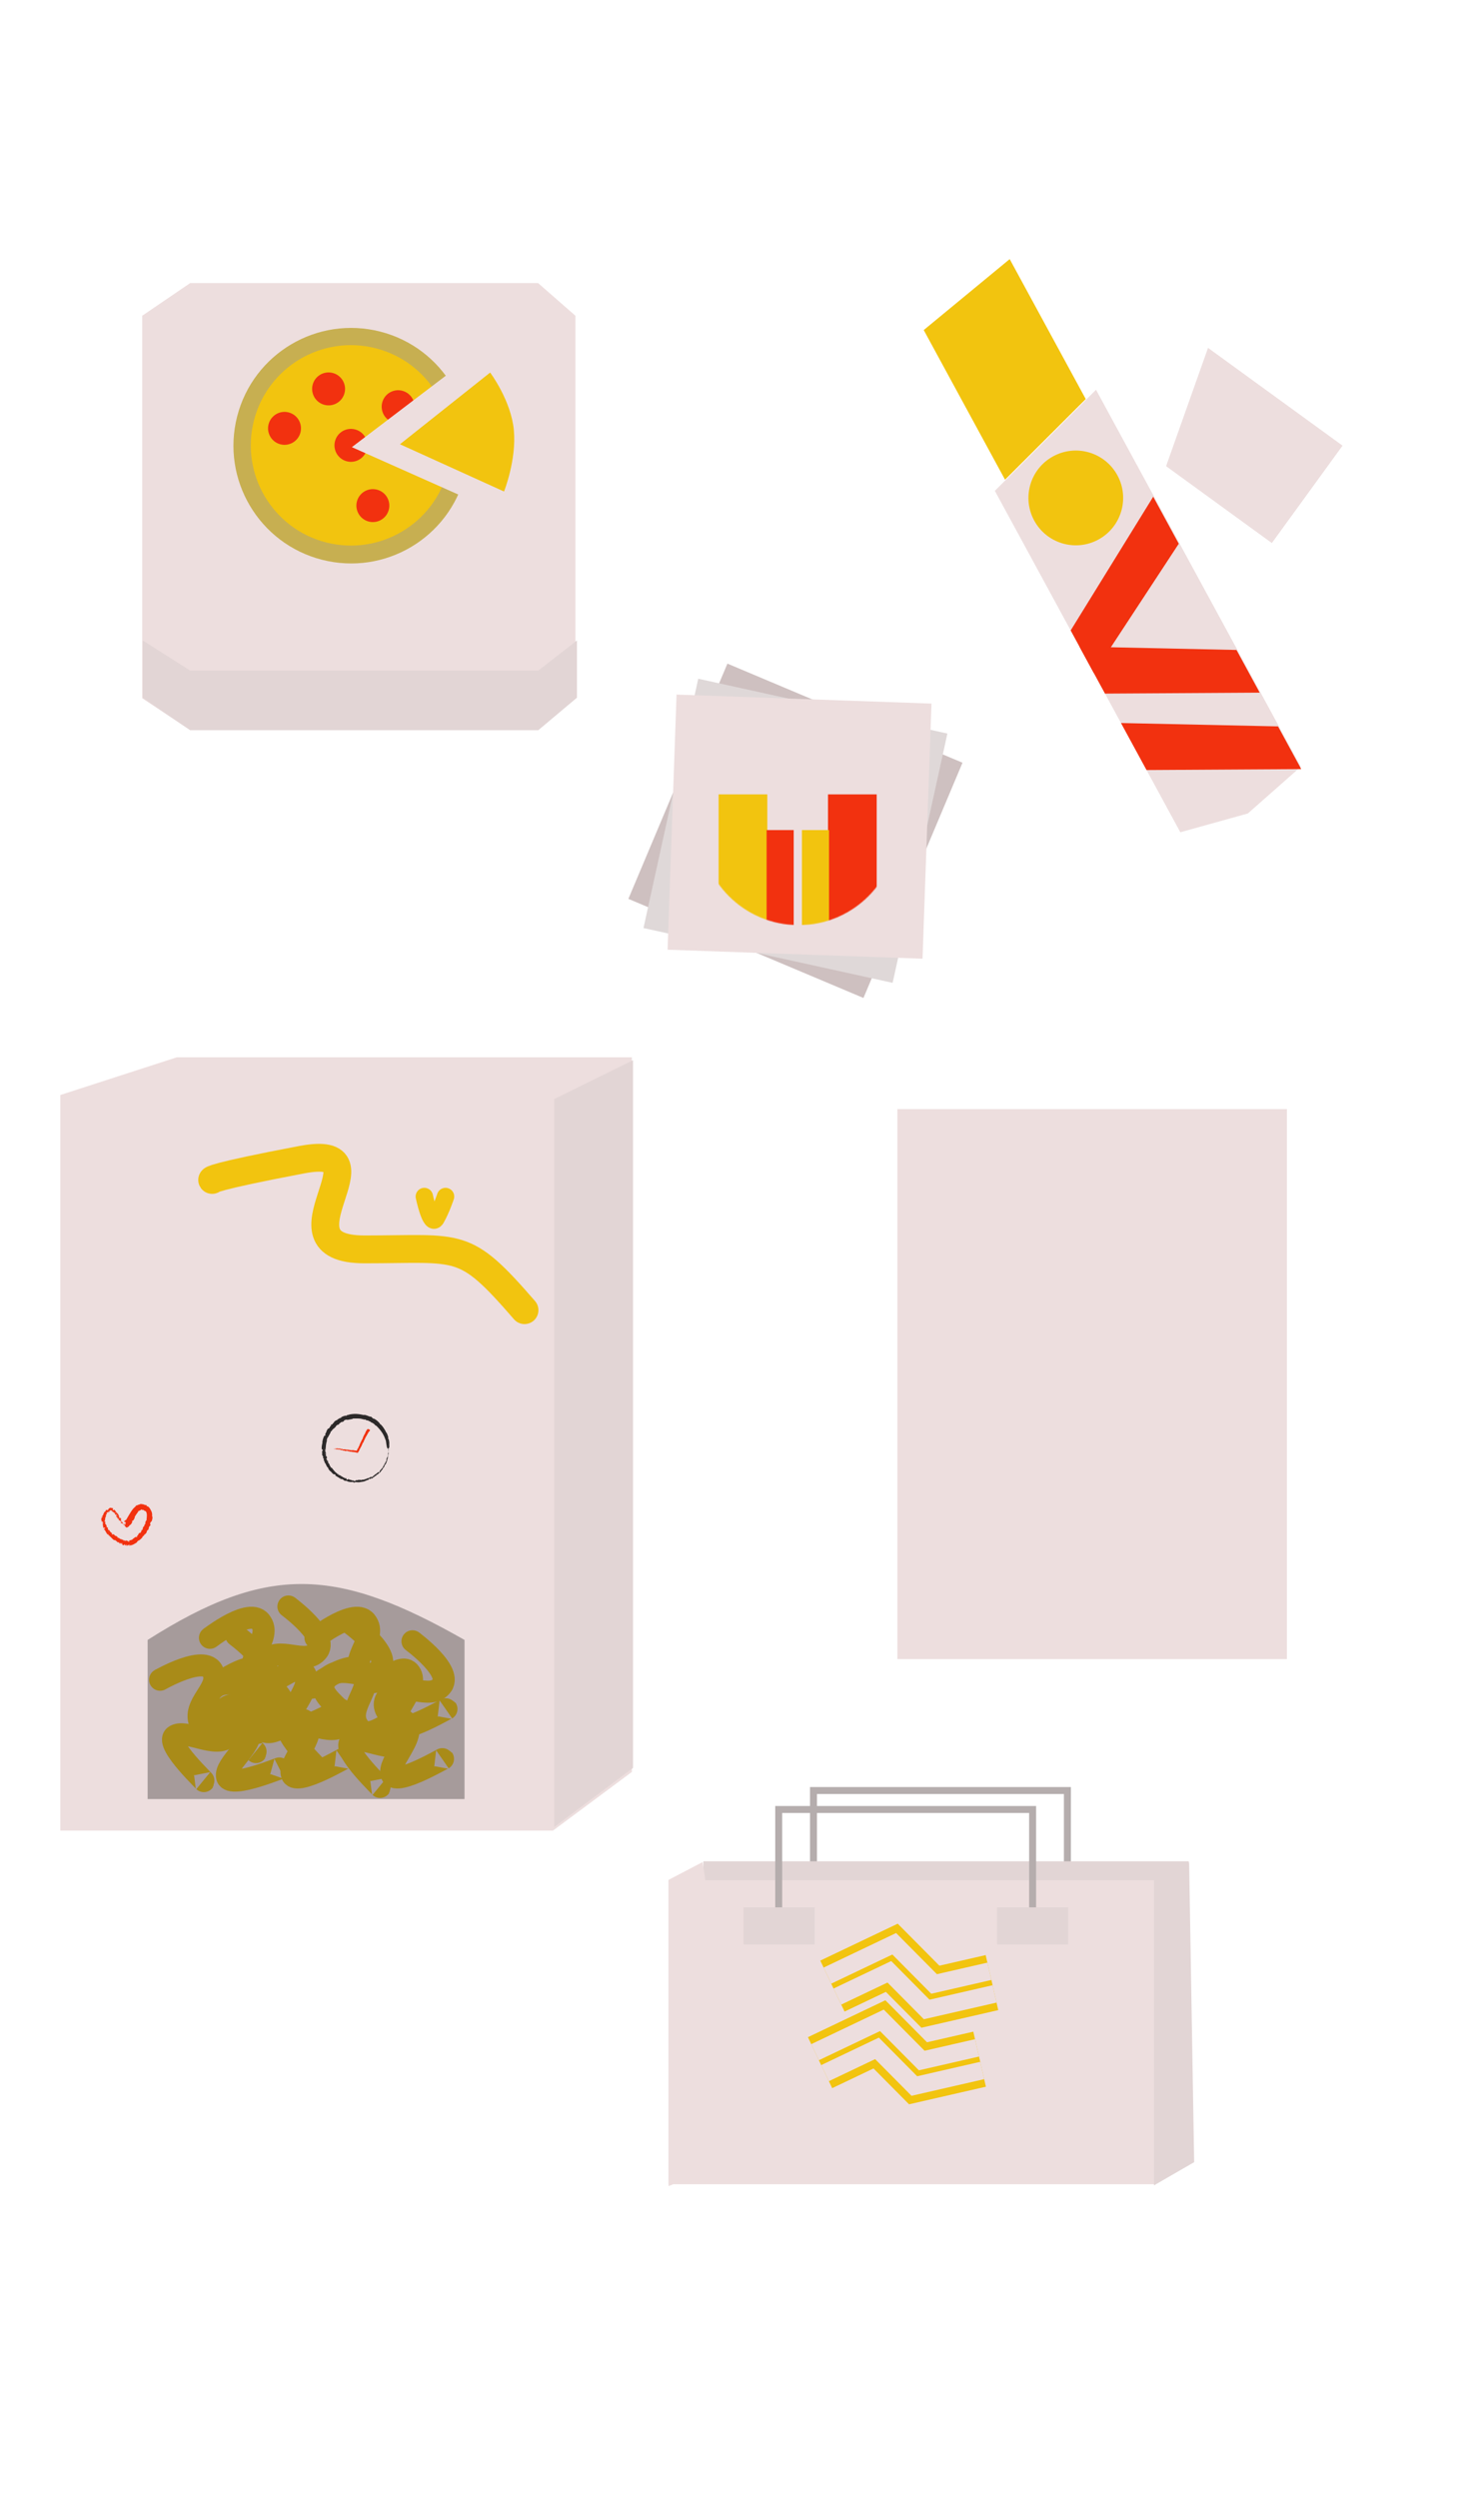 <svg width="1920" height="3231" viewBox="0 0 1920 3231" fill="none" xmlns="http://www.w3.org/2000/svg">
<path d="M246.05 366H696.167L744.485 408.231V825.958V902.787L696.167 944H246.05L184 902.787V825.958V408.231L246.05 366Z" fill="#EDDEDE"/>
<circle cx="392.421" cy="630.686" r="21.299" transform="rotate(14.346 392.421 630.686)" fill="#F2310F"/>
<circle cx="454.282" cy="576.23" r="152.235" transform="rotate(14.346 454.282 576.23)" fill="#C7AF51"/>
<circle cx="454.03" cy="575.805" r="129.539" transform="rotate(14.346 454.03 575.805)" fill="#F2C40F"/>
<circle cx="425.124" cy="502.818" r="21.299" transform="rotate(14.346 425.124 502.818)" fill="#F2310F"/>
<circle cx="368.108" cy="553.831" r="21.299" transform="rotate(14.346 368.108 553.831)" fill="#F2310F"/>
<circle cx="482.402" cy="653.698" r="21.299" transform="rotate(14.346 482.402 653.698)" fill="#F2310F"/>
<circle cx="515.104" cy="525.832" r="21.299" transform="rotate(14.346 515.104 525.832)" fill="#F2310F"/>
<circle cx="454.03" cy="575.804" r="21.299" transform="rotate(14.346 454.03 575.804)" fill="#F2310F"/>
<path d="M455.239 578.121L578.207 484.667C578.207 484.667 607.414 521.893 611.629 561.177C615.844 600.461 599.002 642.074 599.002 642.074L455.239 578.121Z" fill="#EDDEDE"/>
<path d="M184.5 902V828L246 867H696.5L746.5 828V902L696.5 944H246L184.5 902Z" fill="#E2D5D5"/>
<path d="M517.467 574.371L634.157 481.678C634.157 481.678 661.267 517.804 664.833 556.198C668.4 594.592 652.125 635.48 652.125 635.48L517.467 574.371Z" fill="#F2C40F"/>
<path d="M1527.13 1076.04L1287.11 634.612L1418.03 503.912L1683.02 991.269L1614.49 1051.74L1527.13 1076.04Z" fill="#EDDEDE"/>
<path d="M1683.51 994.373L1483.38 995.583L1450.33 934.803L1653.49 939.16L1683.51 994.373Z" fill="#F2310F"/>
<path d="M1629.77 895.548L1429.65 896.758L1396.6 835.978L1599.75 840.335L1629.77 895.548Z" fill="#F2310F"/>
<path d="M1415.27 870.311L1525.08 702.998L1492.03 642.218L1385.24 815.099L1415.27 870.311Z" fill="#F2310F"/>
<circle cx="1391.87" cy="643.779" r="61.263" transform="rotate(-28.535 1391.87 643.779)" fill="#F2C40F"/>
<path d="M1508.69 602.715L1562.95 449.76L1736.99 576.177L1645.52 702.101L1508.69 602.715Z" fill="#EDDEDE"/>
<path d="M1195.12 426.738L1300.32 620.215L1404.73 515.95L1306.35 335L1195.12 426.738Z" fill="#F2C40F"/>
<rect x="941.13" y="858" width="330.04" height="330.04" transform="rotate(22.844 941.13 858)" fill="#CEC0C0"/>
<rect x="903.4" y="877.54" width="330.04" height="330.04" transform="rotate(12.398 903.4 877.54)" fill="#DFD8D8"/>
<rect x="875.315" y="898.057" width="330.04" height="330.04" transform="rotate(2.015 875.315 898.057)" fill="#EDDEDE"/>
<mask id="mask0_1_49" style="mask-type:alpha" maskUnits="userSpaceOnUse" x="905" y="941" width="256" height="256">
<circle cx="1033.33" cy="1068.55" r="127.546" fill="#D9D9D9"/>
</mask>
<g mask="url(#mask0_1_49)">
<rect x="1071.26" y="1027.07" width="62.996" height="164.589" fill="#F2310F"/>
<rect x="929.738" y="1027.07" width="62.996" height="164.589" fill="#F2C40F"/>
<rect x="991.847" y="1073.21" width="35.047" height="122.887" fill="#F2310F"/>
<rect x="1037.54" y="1073.21" width="35.047" height="122.887" fill="#F2C40F"/>
</g>
<path d="M817.5 1367V2291L715.5 2366.75H78V1415.75L228.75 1367H817.5Z" fill="#EDDEDE"/>
<path d="M819 2285.75L717 2362.25V1421L819 1370.75V2285.75Z" fill="#E2D5D5"/>
<path d="M274.504 1525.55C274.504 1525.55 272.01 1521.81 390.495 1499.36C508.981 1476.91 345.595 1615.35 471.564 1615.35C597.533 1615.35 599.778 1603.12 678.603 1693.92" stroke="#F2C40F" stroke-width="36" stroke-linecap="round"/>
<path d="M576.439 1547C576.439 1547 571.103 1563.04 564.244 1575.26C557.384 1587.48 549 1547 549 1547" stroke="#F2C40F" stroke-width="22.5" stroke-linecap="round"/>
<path d="M209.366 2170.38C193.981 2179.84 261.536 2137.27 274.723 2160.01C287.91 2182.76 246.078 2203.08 259.62 2229.85C273.161 2256.62 311.868 2213.5 322.024 2233.58C332.18 2253.66 289.711 2281.03 293.812 2297.44C297.914 2313.86 370.885 2281.99 361.516 2286.73" stroke="#F2C40F" stroke-width="28.5"/>
<path d="M307.831 2116.05C292.954 2105.81 359.217 2150.37 343.748 2171.63C328.279 2192.89 292.776 2162.85 273.77 2186.06C254.765 2209.27 309.851 2227.24 295.597 2244.64C281.343 2262.05 239.137 2234.28 225.782 2244.67C212.428 2255.06 271.089 2308.91 262.965 2302.26" stroke="#F2C40F" stroke-width="28.5"/>
<path d="M535.831 2123.55C520.954 2113.31 587.217 2157.87 571.748 2179.13C556.279 2200.39 520.776 2170.35 501.77 2193.56C482.765 2216.77 537.851 2234.74 523.597 2252.14C509.343 2269.55 467.137 2241.78 453.782 2252.17C440.428 2262.56 499.089 2316.41 490.965 2309.76" stroke="#F2C40F" stroke-width="28.5"/>
<path d="M375.331 2078.55C360.454 2068.31 426.717 2112.87 411.248 2134.13C395.779 2155.39 360.276 2125.35 341.27 2148.56C322.265 2171.77 377.351 2189.74 363.097 2207.14C348.843 2224.55 306.637 2196.78 293.282 2207.17C279.928 2217.56 338.589 2271.41 330.465 2264.76" stroke="#F2C40F" stroke-width="28.5"/>
<path d="M410.178 2115.86C396.242 2127.35 457.294 2075.88 473.487 2096.59C489.679 2117.31 451.042 2143.19 468.14 2167.84C485.237 2192.5 517.641 2144.47 530.464 2162.95C543.287 2181.44 504.988 2214.39 511.31 2230.09C517.632 2245.78 585.522 2204.17 576.894 2210.16" stroke="#F2C40F" stroke-width="28.5"/>
<path d="M405.678 2180.36C391.742 2191.85 452.794 2140.38 468.987 2161.09C485.179 2181.81 446.542 2207.69 463.64 2232.34C480.737 2257 513.141 2208.97 525.964 2227.45C538.787 2245.94 500.488 2278.89 506.81 2294.59C513.132 2310.28 581.022 2268.67 572.394 2274.66" stroke="#F2C40F" stroke-width="28.5"/>
<path d="M276.678 2180.36C262.742 2191.85 323.794 2140.38 339.987 2161.09C356.179 2181.81 317.542 2207.69 334.64 2232.34C351.737 2257 384.141 2208.97 396.964 2227.45C409.787 2245.94 371.488 2278.89 377.81 2294.59C384.132 2310.28 452.022 2268.67 443.394 2274.66" stroke="#F2C40F" stroke-width="28.5"/>
<path d="M273.678 2115.86C259.742 2127.35 320.794 2075.88 336.987 2096.59C353.179 2117.31 314.542 2143.19 331.64 2167.84C348.737 2192.5 381.141 2144.47 393.964 2162.95C406.787 2181.44 368.488 2214.39 374.81 2230.09C381.132 2245.78 449.022 2204.17 440.394 2210.16" stroke="#F2C40F" stroke-width="28.5"/>
<path d="M456.331 2101.05C441.454 2090.81 507.717 2135.37 492.248 2156.63C476.779 2177.89 441.276 2147.85 422.27 2171.06C403.265 2194.27 458.351 2212.24 444.097 2229.64C429.843 2247.05 387.637 2219.28 374.282 2229.67C360.928 2240.06 419.589 2293.91 411.465 2287.26" stroke="#F2C40F" stroke-width="28.5"/>
<path d="M601 2326H191V2120.3C347.185 2020.98 436.872 2026.87 601 2120.3V2326Z" fill="#2C2929" fill-opacity="0.37"/>
<path d="M500.552 1870.89C500.306 1869.51 499.993 1867.74 499.732 1866.39C499.65 1865.97 499.825 1866.16 499.774 1865.86C499.673 1865.29 499.462 1864.78 499.351 1864.22C499.315 1864.03 499.586 1864.21 499.544 1864.02C499.315 1862.94 498.924 1861.97 498.565 1860.92C496.803 1855.73 493.977 1851.03 490.257 1846.95C489.037 1845.6 487.588 1843.88 486.011 1842.82C485.828 1842.7 485.747 1843.01 485.699 1843C484.951 1842.89 485.493 1842.56 485.198 1842.24C484.026 1840.98 482.429 1839.9 480.937 1839.21C480.301 1838.91 480.61 1839.78 480.166 1839.15C480.134 1839.11 480.45 1838.9 480.298 1838.78C479.953 1838.5 479.191 1838.18 478.898 1838.01C478.336 1837.68 478.237 1837.64 477.678 1837.38C476.914 1837.03 476.051 1836.5 475.172 1836.26C474.984 1836.21 475.101 1836.62 474.793 1836.57C474.486 1836.52 473.736 1836.24 473.501 1836.08C473.267 1835.92 473.463 1835.69 473.436 1835.62C473.213 1834.98 472.088 1835.43 471.971 1835.42C469.775 1835.15 468.017 1834.38 465.953 1834.14C464.401 1833.96 462.737 1834.01 461.25 1833.99C461.238 1833.99 461.225 1833.99 461.213 1833.99C459.433 1833.97 457.916 1833.87 456.193 1834.12C456.013 1834.15 456.278 1834.54 456.06 1834.58C453.738 1834.93 451.467 1835.4 449.141 1835.85C448.907 1835.89 449.083 1835.44 448.841 1835.47C447.372 1835.61 444.866 1835.85 444.77 1837.69C443.858 1838.04 442.777 1838.53 441.849 1838.68C441.25 1838.78 441.531 1838.15 441.006 1838.65C440.888 1838.77 441.245 1838.97 441.057 1839.11C440.267 1839.73 439.291 1840.22 438.59 1840.94C438.448 1841.08 438.675 1841.31 438.662 1841.39C438.547 1842.03 437.473 1841.88 437.299 1841.95C436.006 1842.42 435.361 1843.18 434.447 1843.99C434.236 1844.18 434.768 1844.27 434.577 1844.46C433.582 1845.46 432.544 1846.47 431.493 1847.4C431.259 1847.6 431.175 1847.15 431.049 1847.24C430.494 1847.63 430.919 1848.17 430.415 1848.57C430.309 1848.65 430.117 1848.4 430.076 1848.4C429.426 1848.37 429.81 1849.09 429.765 1849.18C429.205 1850.28 428.118 1850.48 427.551 1851.54C427.486 1851.67 427.982 1851.61 427.779 1851.95C426.433 1854.24 425.079 1856.69 423.853 1859.06C423.663 1859.42 423.501 1859.05 423.459 1859.06C422.794 1859.27 423.391 1859.78 423.373 1859.92C423.207 1860.98 422.33 1861.76 422.975 1862.69C421.78 1866.09 421.554 1869.68 421.263 1873.25C421.191 1874.14 421.115 1875.01 421.022 1875.91C421.017 1875.97 420.662 1875.89 420.654 1876.01C420.56 1877.4 421.085 1877.09 421.834 1877.91C422.021 1878.12 421.321 1878.9 421.274 1878.97C421.093 1879.22 420.551 1879.07 420.521 1879.15C420.292 1879.82 421.953 1879.47 422.09 1880.27C422.092 1880.3 421.766 1880.25 421.747 1880.32C421.689 1880.55 421.849 1880.74 421.784 1880.97C421.633 1881.49 420.865 1881.85 421.498 1882.48C421.581 1882.56 422.476 1882.21 422.605 1882.93C422.651 1883.22 423.007 1884.48 423.058 1884.84C423.105 1885.21 422.74 1885.06 422.735 1885.09C422.646 1886.16 422.375 1885.85 421.969 1886.53C421.574 1887.21 422.867 1886.61 423.082 1886.75C423.296 1886.89 423.237 1887.69 423.197 1887.9C423.155 1888.11 422.894 1887.97 422.892 1888.14C422.894 1889.3 423.715 1888.32 424.051 1888.56C424.845 1889.11 424.149 1890.11 424.388 1890.84C424.452 1891.04 424.592 1890.79 424.691 1890.94C425.081 1891.55 424.993 1892.09 425.643 1892.67C425.751 1892.77 426.604 1893.04 426.428 1893.64C426.403 1893.72 426.095 1893.7 426.202 1894C426.36 1894.44 426.754 1895.18 427.098 1895.54C427.351 1895.82 427.469 1895.24 427.613 1895.69C427.678 1895.89 427.265 1895.71 427.406 1896.08C427.544 1896.45 428.121 1897.25 428.351 1897.54C428.58 1897.84 428.71 1897.48 428.745 1897.5C428.95 1897.57 429.498 1898.04 429.537 1898.09C431.489 1900.53 433.187 1902.99 435.697 1904.82C435.893 1904.97 435.967 1904.62 435.999 1904.64C436.724 1905.05 435.688 1905.3 435.975 1905.89C436.305 1905.33 436.502 1905.63 437.013 1905.93C437.26 1906.07 437.284 1905.78 437.32 1905.77C437.874 1905.71 437.823 1906.27 437.828 1906.4C437.843 1906.86 438.338 1906.68 438.355 1906.98C438.377 1907.29 437.811 1907.34 438.287 1907.66C438.544 1907.55 438.53 1906.83 438.936 1906.98C440.441 1907.59 442.799 1909.43 443.969 1910.01C445.114 1910.6 445.519 1910.72 446.184 1911.07C447.397 1911.7 447.088 1911.12 447.934 1911.23C448.783 1911.32 448.071 1912.17 448.114 1912.42C448.159 1912.67 448.357 1912.49 448.463 1912.65C448.569 1912.82 448.21 1912.86 448.536 1913.01C448.866 1913.17 449.91 1913.06 450.09 1912.87C450.475 1912.47 450.197 1911.87 451.033 1912.28C451.081 1912.31 450.847 1912.52 451.037 1912.6C452.54 1913.21 454.195 1913.55 455.775 1913.94C455.993 1913.99 455.758 1914.26 455.885 1914.29C457.218 1914.64 456.797 1914.09 457.575 1913.63C457.345 1914.33 457.711 1914.81 458.759 1914.88C459.388 1914.91 459.292 1914.6 459.701 1914.4C459.822 1914.34 460.254 1914.56 460.337 1914.42C460.608 1913.95 460.208 1913.42 461.25 1913.64C461.25 1913.64 461.251 1913.64 461.251 1913.64C461.268 1913.64 461.26 1913.68 461.25 1913.72C461.237 1913.78 461.22 1913.85 461.25 1913.89C461.262 1913.91 461.281 1913.92 461.31 1913.92C462.346 1914.02 462.455 1913.53 463.548 1913.42C464.406 1913.34 465.961 1913.5 466.95 1913.4C467.032 1914.16 467.954 1913.85 468.238 1913.27C468.876 1913.18 469.548 1913.02 470.173 1912.96C470.388 1912.93 470.298 1913.17 470.33 1913.19C470.819 1913.45 470.979 1912.9 471.108 1912.85C472.522 1912.31 473.814 1912.3 475.052 1911.48C475.096 1911.45 475.002 1910.96 475.487 1911.17C475.52 1911.18 475.152 1911.56 475.794 1911.34C476.433 1911.12 477.725 1910.88 478.486 1910.27C478.671 1910.12 479.017 1909.53 479.565 1909.6C479.639 1909.61 479.64 1909.76 479.755 1909.79C480.124 1909.87 480.041 1909.37 480.532 1909.58C481.022 1909.78 481.811 1909.7 482.499 1908.96C482.522 1908.94 482.523 1908.5 482.783 1908.35C483.199 1908.1 483.816 1907.8 484.232 1907.52C484.431 1907.38 484.174 1907.28 484.207 1907.25C485.465 1906.24 486.501 1905.72 487.884 1904.67C488.139 1904.47 488.627 1903.66 489.233 1903.41C489.899 1903.13 490.13 1904.4 491.08 1903.09C491.463 1902.55 491.059 1901.09 492.306 1900.7C493.628 1898.95 495.118 1897.52 496.119 1895.54C496.164 1895.45 496.045 1895.01 496.171 1894.82C496.358 1894.53 496.588 1894.45 496.723 1894.24C497.287 1893.38 497.622 1892.49 498.084 1891.62C498.258 1891.28 498.34 1891.47 498.543 1891.07C498.743 1890.67 498.687 1890.31 499.021 1889.8C499.273 1889.41 499.826 1889.14 500.093 1888.58C499.732 1888.41 499.898 1888.02 500.055 1887.29C500.084 1887.14 499.905 1887.24 499.912 1887.17C499.94 1886.89 500.13 1886.69 500.142 1886.42C500.146 1886.35 500.022 1886.31 500.017 1886.25C499.977 1885.78 500.474 1885.18 500.557 1885.07C500.879 1884.67 500.779 1884.41 500.948 1884.08C501.116 1883.74 501.064 1884.3 501.218 1883.89C501.538 1883.05 501.771 1881.92 501.941 1881.04C502.009 1880.68 501.804 1880.89 501.81 1880.84C501.908 1880.11 502.187 1879.38 501.931 1878.93C502.801 1878.53 501.921 1878.48 502.196 1877.44C502.218 1877.36 502.601 1877.29 502.624 1877.62C502.648 1877.95 502.476 1878.42 502.504 1878.88C502.511 1878.99 502.786 1879.65 502.795 1879.74C502.871 1880.42 502.275 1880.41 502.238 1880.44C501.831 1880.77 502.082 1881.57 502.07 1881.77C502.017 1882.69 501.758 1883.41 501.657 1884.17C501.59 1884.66 501.969 1884.82 501.852 1885.2C501.456 1886.45 500.757 1886.68 500.83 1888.01C500.842 1888.3 501.375 1888.22 500.697 1888.98C500.655 1889.03 500.084 1889.55 500.125 1890.01C500.131 1890.07 500.259 1890.12 500.244 1890.19C500.138 1890.64 499.916 1890.87 499.763 1891.34C499.609 1891.81 499.427 1892.39 499.131 1892.87C498.953 1893.17 498.514 1893.42 498.379 1893.53C497.997 1893.84 498.033 1894.43 497.69 1894.55C497.344 1894.68 497.313 1894.02 496.808 1894.58C497.124 1894.8 497.432 1895.06 497.742 1895.3C496.894 1896.72 495.887 1898 494.904 1899.33C494.782 1899.49 495.082 1899.46 494.955 1899.64C494.417 1900.41 493.783 1900.94 493.199 1901.71C492.747 1902.31 492.368 1903.08 491.863 1903.7C491.184 1903.7 490.479 1904.64 489.823 1905.18C489.595 1905.36 489.52 1905.25 489.336 1905.36C488.639 1905.76 489.206 1905.85 489.088 1906.05C488.569 1906.9 487.865 1906.16 487.03 1906.86C486.987 1906.89 486.757 1907.76 486.696 1907.85C486.329 1908.41 486.5 1907.76 486.164 1907.96C485.546 1908.32 485.07 1908.49 484.468 1909.09C484.294 1909.27 483.99 1909.89 483.443 1909.91C483.372 1909.91 483.303 1909.73 483.255 1909.75C482.392 1910.06 482.669 1910.58 482.315 1911.02C481.959 1911.47 481.052 1911.49 480.853 1911.45C480.334 1911.38 481.081 1911.18 481.087 1911.14C481.155 1910.69 480.675 1911.03 480.266 1911.2C479.942 1910.7 479.411 1911 479.843 1911.38C479.892 1911.42 480.175 1911.22 480.266 1911.2C480.184 1911.9 479.589 1912.29 478.676 1912.1C478.249 1912.01 478.432 1911.6 477.503 1912.13C477.08 1912.36 477.411 1912.68 477.056 1912.95C476.238 1913.57 474.901 1913.64 473.956 1914.01C473.613 1914.14 474.023 1914.26 473.79 1914.36C473.169 1914.62 472.551 1914.62 471.923 1914.88C471.866 1914.9 472.072 1915.11 471.87 1915.17C470.33 1915.6 468.931 1915.73 467.284 1915.98C466.491 1916.1 465.071 1916.41 464.233 1916.45C463.291 1916.49 462.227 1916.37 461.25 1916.28C460.711 1916.24 460.205 1916.21 459.767 1916.23C458.964 1916.27 459.128 1916.54 458.769 1916.71C458.068 1917.05 456.933 1916.31 456.792 1916.19C456.788 1916.19 457.481 1916.18 457.128 1916.01C456.944 1915.7 456.801 1916.19 456.792 1916.19C456.692 1916.12 455.324 1915.91 455.047 1915.92C454.895 1915.93 454.94 1916.2 454.861 1916.2C452.977 1916.18 451.103 1915.87 449.3 1915.25C449.269 1915.24 449.4 1914.96 449.327 1914.93C448.316 1914.51 447.537 1914.66 446.599 1914.57C445.663 1914.49 444.998 1914.16 444.705 1913.47C444.045 1913.28 443.238 1912.67 442.796 1912.3C442.354 1911.94 442.015 1912.45 441.964 1912.44C440.391 1912.1 439.75 1911.37 438.4 1910.5C437.755 1910.09 436.432 1909.34 435.713 1908.91C435.142 1908.57 434.912 1908.22 434.371 1907.93C434.298 1907.89 434.191 1908.16 434.165 1908.16C433.414 1908.01 434.102 1907.66 434.068 1907.48C433.95 1906.82 433.867 1906.45 433.076 1906.06C432.897 1905.97 431.796 1906.35 431.477 1906.14C431.069 1905.88 431.447 1905.74 431.02 1905.46C430.983 1905.44 430.837 1905.61 430.617 1905.39C429.593 1904.38 428.597 1903.17 427.601 1902.06C427.465 1901.91 427.364 1902.34 427.162 1902.12C426.217 1901.1 425.278 1899.89 424.634 1898.68C424.477 1898.39 424.808 1898.41 424.829 1898.31C424.955 1897.69 424.054 1897.55 423.985 1897.47C422.345 1895.57 421.95 1893.61 420.627 1891.46C420.554 1891.35 419.441 1890.66 419.846 1889.98C419.871 1889.94 420.296 1889.27 419.734 1889.05C419.699 1889.03 419.494 1889.42 419.341 1888.94C419.189 1888.45 418.694 1887.75 418.824 1886.97C418.862 1886.72 419.324 1886.04 418.641 1885.56C418.594 1885.54 417.172 1884.85 417.869 1884.29C417.984 1884.2 418.831 1884.06 418.215 1883.4C418.097 1883.28 417.973 1883.59 417.763 1883.23C417.44 1882.67 417.498 1881.84 416.981 1881.18C416.89 1881.06 416.206 1880.6 416.577 1880.08C416.635 1880 416.943 1880.09 416.939 1879.85C416.921 1878.73 416.589 1877.58 416.703 1876.43C416.743 1876.03 417.23 1876.2 417.33 1875.78C417.429 1875.36 417.516 1874.54 417.289 1874.11C417.062 1873.68 416.312 1874.17 416.24 1873.51C416.231 1873.42 416.223 1873.34 416.216 1873.25C415.976 1870.45 416.633 1867.69 417.187 1864.98C417.274 1864.57 416.936 1864.86 417.05 1864.24C417.43 1861.96 418.359 1857.99 419.699 1856.36C420.746 1855.07 420.319 1857.05 420.961 1856.02C421.27 1855.52 420.698 1854.57 420.733 1854.43C421.054 1853.04 421.861 1852.36 422.36 1851.21C422.465 1850.97 422.016 1851 422.11 1850.8C422.428 1850.11 422.983 1849.51 423.346 1848.89C423.509 1848.61 423.237 1848.5 423.42 1848.26C423.855 1847.69 424.316 1847.23 424.939 1846.82C424.996 1846.79 425.036 1847.34 425.353 1846.92C425.868 1846.25 426.714 1845.59 427.124 1844.67C427.246 1844.4 426.753 1843.96 427.505 1843.78C427.664 1843.74 428.142 1844.39 428.112 1843.4C428.101 1843.23 428.264 1841.69 429.119 1841.67C429.342 1841.67 430.083 1841.84 430.257 1841.53C430.279 1841.48 429.896 1841.36 430.078 1841.13C430.727 1840.34 431.544 1839.64 432.273 1838.88C432.468 1838.67 431.909 1838.66 432.211 1838.36C433.04 1837.54 434.253 1836.73 435.247 1836.17C435.613 1835.96 435.552 1836.38 435.596 1836.39C436.3 1836.56 436.124 1835.8 436.237 1835.67C436.934 1834.9 437.773 1834.78 438.523 1834.23C438.731 1834.08 438.399 1833.87 438.428 1833.82C438.738 1833.29 438.707 1834.03 439.032 1833.92C439.944 1833.63 440.846 1833.12 441.681 1832.67C441.987 1832.5 441.458 1832.3 441.737 1832.16C443.386 1831.29 445.221 1830.59 447.01 1830.24C447.347 1830.17 447.241 1830.54 447.33 1830.58C447.944 1830.91 448.417 1830.05 448.561 1829.94C449.198 1829.44 449.559 1829.64 450.185 1829.42C453.261 1828.35 457.31 1828.02 460.351 1828.1C460.655 1828.1 460.955 1828.11 461.25 1828.12C464.801 1828.3 467.639 1828.88 471.034 1829.57C471.268 1829.62 471.123 1829.17 471.327 1829.2C473.965 1829.73 476.427 1830.74 478.919 1831.72C479.125 1831.81 478.983 1831.32 479.319 1831.45C480.01 1831.7 480.834 1832.13 481.435 1832.58C481.727 1832.8 481.158 1832.86 481.453 1833.08C482.138 1833.58 482.898 1834.04 483.659 1834.43C483.983 1834.6 483.703 1833.98 484.111 1834.23C486.887 1835.91 489.461 1837.88 491.465 1840.49C491.602 1840.67 491.257 1841.32 491.677 1841.56C491.836 1841.44 491.994 1841.27 492.149 1841.14C495.48 1844.41 497.959 1848.39 499.921 1852.55C500.003 1852.72 500.131 1852.27 500.291 1852.62C501.214 1854.6 502.025 1856.58 502.392 1858.8C502.427 1859.02 501.954 1859.07 502.197 1859.66C502.243 1859.77 502.551 1860.68 502.699 1860.9C502.721 1860.92 502.882 1860.69 502.959 1861C503.405 1862.76 503.658 1864.66 503.726 1866.47C503.737 1866.76 503.52 1866.48 503.527 1866.69C503.582 1868.15 503.781 1869.72 503.627 1871.11C503.525 1872.04 503.259 1871.71 503.002 1872.2C502.967 1872.27 502.957 1872.83 502.811 1872.86C502.45 1872.94 502.044 1872.68 501.658 1872.79C501.594 1872.81 501.655 1873.25 501.584 1873.25C501.584 1873.25 501.584 1873.25 501.584 1873.25C501.563 1873.25 501.532 1873.21 501.481 1873.11C501.467 1873.08 501.366 1872.56 501.284 1872.43C501.228 1872.34 501.092 1872.5 501.013 1872.32C500.932 1872.14 501.041 1871.94 500.932 1871.64C500.82 1871.34 500.659 1871.49 500.552 1870.89ZM440.855 1910.61C440.552 1910.11 439.953 1911.02 440.572 1911.06C440.603 1911.06 440.871 1910.63 440.855 1910.61ZM495.43 1897.66C494.796 1898.01 494.899 1898.65 495.371 1898.42C495.841 1898.18 495.622 1897.55 495.43 1897.66ZM498.695 1891.69C498.151 1892.27 498.935 1892.81 499.13 1891.98C499.141 1891.93 498.726 1891.66 498.695 1891.69ZM502.86 1869.96C502.853 1869.97 502.867 1870.38 502.875 1870.39C503.067 1870.59 503.046 1869.78 502.86 1869.96ZM500.931 1885.37C500.753 1885.56 500.673 1886.25 500.902 1886.02C501.087 1885.82 501.154 1885.13 500.931 1885.37ZM423.872 1891.11C423.884 1891.1 423.776 1890.83 423.687 1890.88C423.402 1891.03 423.659 1891.36 423.872 1891.11ZM502.675 1874.18C502.611 1875.85 501.897 1876.81 502.082 1875.02C502.11 1874.69 502.24 1875.73 502.317 1875.32C502.453 1874.56 502.091 1874.04 502.297 1873.26C502.335 1873.12 502.681 1874.08 502.675 1874.18C502.675 1874.18 502.675 1874.18 502.675 1874.18ZM441.229 1909.33C441.227 1909.31 440.888 1909.11 440.873 1909.12C440.513 1909.31 441.203 1909.73 441.229 1909.33ZM420.629 1874.89C420.661 1874.87 420.67 1873.96 420.639 1873.93C419.977 1873.46 419.959 1875.33 420.629 1874.89ZM466.968 1913.42C467.346 1913.07 467.837 1912.96 468.236 1913.27C467.815 1913.32 467.39 1913.38 466.968 1913.42Z" fill="#2C2929"/>
<path d="M478.749 1849.26C478.647 1849.61 478.388 1850.01 478.156 1850.3C478.084 1850.39 478.001 1850.28 477.946 1850.34C477.839 1850.46 477.831 1850.61 477.717 1850.73C477.678 1850.76 477.534 1850.63 477.498 1850.67C477.3 1850.89 477.227 1851.15 477.067 1851.4C476.276 1852.6 475.611 1853.84 474.914 1855.1C474.684 1855.52 474.281 1855.97 474.138 1856.45C474.121 1856.5 474.286 1856.54 474.293 1856.56C474.409 1856.8 474.131 1856.61 474.043 1856.69C473.694 1857.01 473.468 1857.45 473.343 1857.87C473.29 1858.04 473.665 1858.02 473.42 1858.11C473.403 1858.11 473.264 1857.99 473.226 1858.03C473.139 1858.12 473.075 1858.32 473.025 1858.4C472.928 1858.54 472.917 1858.56 472.847 1858.71C472.749 1858.9 472.559 1859.1 472.495 1859.33C472.481 1859.38 472.673 1859.39 472.666 1859.48C472.66 1859.56 472.555 1859.75 472.486 1859.79C472.417 1859.84 472.302 1859.75 472.268 1859.75C471.975 1859.72 472.214 1860.11 472.209 1860.14C472.108 1860.73 471.701 1861.08 471.471 1861.56C471.297 1861.93 471.174 1862.36 470.999 1862.7C470.789 1863.12 470.533 1863.43 470.355 1863.84C470.336 1863.89 470.552 1863.93 470.529 1863.98C470.287 1864.55 470.004 1865.09 469.612 1865.58C469.572 1865.63 469.438 1865.48 469.388 1865.52C469.088 1865.8 468.501 1866.18 469.138 1866.73C469 1866.94 468.838 1867.21 468.592 1867.34C468.434 1867.43 468.312 1867.21 468.313 1867.41C468.313 1867.46 468.496 1867.49 468.484 1867.55C468.433 1867.81 468.26 1868.04 468.234 1868.31C468.229 1868.36 468.379 1868.42 468.399 1868.44C468.556 1868.65 468.121 1868.67 468.076 1868.7C467.742 1868.92 467.71 1869.18 467.569 1869.47C467.536 1869.53 467.767 1869.54 467.743 1869.61C467.613 1869.96 467.433 1870.29 467.193 1870.58C467.139 1870.64 467.006 1870.49 466.972 1870.52C466.823 1870.64 467.118 1870.82 466.982 1870.93C466.953 1870.96 466.821 1870.87 466.802 1870.87C466.518 1870.84 466.826 1871.08 466.823 1871.11C466.791 1871.44 466.345 1871.45 466.264 1871.76C466.255 1871.79 466.469 1871.8 466.432 1871.9C466.187 1872.54 465.828 1873.17 465.394 1873.72C465.327 1873.8 465.225 1873.67 465.206 1873.67C464.902 1873.64 465.217 1873.87 465.216 1873.91C465.193 1874.2 464.794 1874.29 465.127 1874.65C464.492 1875.62 464.233 1876.76 463.375 1877.61C463.365 1877.62 463.205 1877.52 463.185 1877.54C463.007 1877.74 463.114 1877.83 463.272 1878L463.131 1878.36L462.666 1878.32C462.622 1878.4 462.568 1878.48 462.492 1878.57C462.422 1878.65 462.31 1878.2 462.299 1878.16C462.26 1878.04 462.358 1877.77 462.343 1877.75C462.213 1877.55 462.104 1878.47 461.894 1878.44C461.887 1878.44 461.94 1878.27 461.924 1878.25C461.877 1878.19 461.813 1878.25 461.768 1878.18C461.665 1878.03 461.686 1877.58 461.461 1877.81C461.432 1877.84 461.392 1878.37 461.208 1878.32C461.135 1878.29 460.802 1878.25 460.714 1878.21C460.627 1878.16 460.715 1878 460.709 1877.99C460.492 1877.74 460.6 1877.66 460.523 1877.31C460.446 1876.96 460.366 1877.75 460.302 1877.83C460.239 1877.91 460.082 1877.7 460.047 1877.63C460.011 1877.56 460.083 1877.46 460.048 1877.42C459.817 1877.14 459.875 1877.79 459.769 1877.9C459.52 1878.16 459.444 1877.56 459.264 1877.48C459.215 1877.45 459.238 1877.59 459.19 1877.6C459.003 1877.62 458.922 1877.42 458.693 1877.56C458.655 1877.58 458.439 1877.9 458.369 1877.63C458.359 1877.59 458.423 1877.46 458.351 1877.41C458.244 1877.35 458.042 1877.28 457.912 1877.31C457.815 1877.34 457.885 1877.59 457.781 1877.5C457.735 1877.46 457.85 1877.33 457.762 1877.27C457.674 1877.21 457.43 1877.18 457.337 1877.17C457.244 1877.16 457.268 1877.35 457.258 1877.36C457.203 1877.42 457.013 1877.48 456.998 1877.48C456.204 1877.38 455.52 1876.97 454.737 1876.96C454.675 1876.96 454.687 1877.16 454.678 1877.16C454.459 1877.21 454.696 1876.73 454.577 1876.54C454.541 1876.93 454.466 1876.84 454.314 1876.86C454.241 1876.87 454.258 1877.03 454.249 1877.04C454.112 1877.26 454.082 1876.95 454.072 1876.89C454.036 1876.66 453.923 1876.91 453.897 1876.75C453.872 1876.6 454.011 1876.4 453.871 1876.38C453.812 1876.51 453.863 1876.89 453.748 1876.93C453.316 1877.1 452.611 1876.7 452.294 1876.63C451.977 1876.55 451.87 1876.56 451.69 1876.48C451.366 1876.34 451.45 1876.63 451.223 1876.72C450.994 1876.81 451.193 1876.17 451.183 1876.02C451.175 1875.88 451.121 1876.02 451.095 1875.94C451.07 1875.85 451.164 1875.77 451.081 1875.73C450.999 1875.68 450.725 1875.9 450.673 1876.05C450.562 1876.35 450.621 1876.69 450.409 1876.54C450.396 1876.54 450.464 1876.37 450.417 1876.34C450.035 1876.15 449.62 1876.08 449.237 1875.91C449.185 1875.88 449.262 1875.7 449.232 1875.68C448.916 1875.51 448.988 1875.85 448.752 1876.18C448.863 1875.71 448.805 1875.4 448.552 1875.36C448.401 1875.34 448.396 1875.55 448.276 1875.68C448.24 1875.72 448.153 1875.56 448.119 1875.66C448.008 1875.97 448.056 1876.35 447.816 1876.17C447.806 1876.16 447.868 1875.99 447.83 1875.97C447.585 1875.86 447.505 1876.2 447.222 1876.2C447.001 1876.2 446.645 1875.94 446.403 1875.87C446.488 1875.33 446.236 1875.42 446.087 1875.77C445.929 1875.74 445.753 1875.73 445.606 1875.66C445.555 1875.63 445.613 1875.48 445.609 1875.46C445.545 1875.18 445.422 1875.54 445.385 1875.54C444.99 1875.63 444.725 1875.31 444.328 1875.52C444.314 1875.53 444.239 1875.9 444.183 1875.62C444.18 1875.6 444.323 1875.44 444.157 1875.41C443.99 1875.37 443.703 1875.12 443.444 1875.26C443.381 1875.29 443.193 1875.58 443.114 1875.32C443.103 1875.29 443.135 1875.18 443.122 1875.12C443.079 1874.92 442.984 1875.29 442.948 1874.96C442.911 1874.62 442.772 1874.36 442.504 1874.54C442.495 1874.55 442.395 1874.84 442.322 1874.83C442.205 1874.8 442.046 1874.71 441.923 1874.7C441.863 1874.69 441.874 1874.88 441.863 1874.88C441.45 1874.93 441.192 1874.72 440.776 1874.59C440.7 1874.56 440.439 1874.78 440.317 1874.56C440.183 1874.32 440.488 1873.43 440.074 1873.59C439.908 1873.65 439.543 1874.79 439.355 1874.14C438.797 1874.21 438.346 1873.83 437.777 1873.97C437.751 1873.97 437.627 1874.29 437.571 1874.27C437.488 1874.26 437.464 1874.1 437.405 1874.08C437.159 1874 436.909 1874.09 436.669 1874.04C436.577 1874.01 436.633 1873.86 436.524 1873.84C436.415 1873.81 436.311 1874.01 436.176 1873.89C436.075 1873.79 436.024 1873.36 435.881 1873.29C435.815 1873.7 435.713 1873.68 435.514 1873.76C435.476 1873.78 435.492 1873.93 435.473 1873.94C435.395 1874.01 435.35 1873.88 435.274 1873.95C435.255 1873.97 435.234 1874.11 435.217 1874.13C435.078 1874.32 434.946 1873.98 434.924 1873.92C434.837 1873.69 434.755 1873.87 434.677 1873.77C434.599 1873.67 434.749 1873.59 434.651 1873.52C434.448 1873.39 434.164 1873.37 433.943 1873.33C433.855 1873.31 433.888 1873.51 433.874 1873.52C433.684 1873.54 433.529 1873.31 433.372 1873.67C433.388 1872.68 433.248 1873.75 433.015 1873.52C432.997 1873.5 433.038 1873.03 433.127 1872.97C433.216 1872.92 433.315 1873.08 433.44 1872.99C433.47 1872.97 433.682 1872.56 433.706 1872.54C433.895 1872.35 433.817 1873.05 433.82 1873.09C433.855 1873.51 434.105 1873.07 434.158 1873.04C434.398 1872.93 434.57 1873.05 434.769 1872.98C434.899 1872.92 434.977 1872.47 435.069 1872.5C435.375 1872.59 435.392 1873.24 435.767 1872.74C435.847 1872.63 435.857 1872.13 436.026 1872.55C436.037 1872.57 436.153 1872.95 436.283 1872.74C436.299 1872.72 436.32 1872.57 436.338 1872.56C436.457 1872.5 436.512 1872.63 436.638 1872.59C436.763 1872.55 436.917 1872.49 437.044 1872.56C437.12 1872.6 437.185 1872.88 437.214 1872.95C437.295 1873.16 437.458 1872.87 437.492 1873.1C437.527 1873.34 437.342 1873.68 437.499 1873.85C437.56 1873.48 437.632 1873.09 437.698 1872.72C438.088 1872.79 438.456 1872.97 438.852 1873.01C438.901 1873.01 438.881 1872.81 438.934 1872.81C439.16 1872.81 439.332 1872.98 439.569 1872.95C439.753 1872.93 439.978 1872.75 440.171 1872.72C440.222 1873.17 440.518 1873.06 440.712 1873.13C440.78 1873.16 440.758 1873.27 440.802 1873.31C440.97 1873.48 440.937 1873.09 440.998 1873.04C441.256 1872.81 441.149 1873.67 441.412 1873.69C441.426 1873.69 441.662 1873.26 441.689 1873.23C441.864 1873.07 441.69 1873.4 441.778 1873.44C441.937 1873.53 442.038 1873.66 442.256 1873.55C442.319 1873.52 442.499 1873.26 442.579 1873.49C442.589 1873.52 442.559 1873.67 442.57 1873.68C442.763 1873.86 442.838 1873.39 442.984 1873.25C443.13 1873.1 443.271 1873.46 443.296 1873.56C443.361 1873.82 443.204 1873.65 443.195 1873.68C443.089 1873.95 443.234 1873.92 443.336 1873.96C443.283 1874.43 443.435 1874.42 443.442 1874C443.443 1873.95 443.354 1873.99 443.336 1873.96C443.496 1873.52 443.666 1873.48 443.783 1873.94C443.838 1874.15 443.724 1874.37 443.992 1874.32C444.113 1874.3 444.115 1873.97 444.23 1873.9C444.492 1873.74 444.752 1874.08 444.999 1874.07C445.089 1874.06 445.029 1873.88 445.092 1873.87C445.257 1873.84 445.377 1873.99 445.546 1873.95C445.561 1873.95 445.553 1873.76 445.603 1873.76C445.98 1873.8 446.289 1873.96 446.68 1874.02C446.869 1874.05 447.221 1874 447.414 1874.05C447.749 1874.13 448.127 1874.46 448.426 1874.44C448.621 1874.42 448.607 1874.23 448.706 1874.12C448.898 1873.9 449.111 1874.38 449.138 1874.45C449.139 1874.45 448.97 1874.47 449.043 1874.58C449.065 1874.78 449.137 1874.45 449.138 1874.45C449.157 1874.5 449.475 1874.58 449.545 1874.56C449.583 1874.54 449.589 1874.37 449.608 1874.36C450.065 1874.27 450.507 1874.29 450.936 1874.44C450.943 1874.44 450.903 1874.63 450.921 1874.64C451.163 1874.77 451.361 1874.55 451.592 1874.44C451.823 1874.33 451.983 1874.4 452.059 1874.76C452.224 1874.74 452.43 1874.92 452.548 1875.03C452.666 1875.14 452.74 1874.76 452.752 1874.75C453.147 1874.57 453.323 1874.81 453.692 1874.9C453.867 1874.95 454.227 1874.94 454.425 1874.93C454.581 1874.92 454.66 1875.02 454.808 1874.98C454.828 1874.98 454.834 1874.81 454.84 1874.8C455.026 1874.62 454.891 1875.02 454.912 1875.1C454.99 1875.39 455.041 1875.54 455.26 1875.44C455.31 1875.42 455.531 1874.85 455.62 1874.83C455.736 1874.8 455.663 1875 455.785 1874.97C455.796 1874.97 455.813 1874.83 455.883 1874.85C456.207 1874.92 456.553 1875.05 456.896 1875.09C456.943 1875.09 456.913 1874.88 456.981 1874.88C457.301 1874.9 457.645 1874.96 457.938 1875.1C458.01 1875.14 457.942 1875.28 457.952 1875.32C458.014 1875.6 458.213 1875.24 458.238 1875.24C458.827 1875.14 459.207 1875.54 459.805 1875.46C459.838 1875.46 460.138 1875.09 460.194 1875.45C460.198 1875.48 460.251 1875.85 460.381 1875.62C460.389 1875.61 460.35 1875.41 460.463 1875.45C460.575 1875.48 460.779 1875.39 460.908 1875.61C460.949 1875.68 461.015 1876.06 461.206 1875.79C461.219 1875.78 461.544 1875.17 461.562 1875.62C461.565 1875.7 461.482 1876.17 461.696 1875.95C461.737 1875.91 461.69 1875.8 461.79 1875.74C461.942 1875.66 462.107 1875.82 462.307 1875.63C462.342 1875.6 462.514 1875.3 462.58 1875.55C462.59 1875.59 462.537 1875.75 462.588 1875.77C462.725 1875.84 462.876 1875.85 463.025 1875.87L461.035 1876.94C461.083 1876.83 461.138 1876.73 461.228 1876.65C461.303 1876.59 461.514 1876.74 461.617 1876.68C461.72 1876.63 461.863 1876.48 461.8 1876.34C461.738 1876.2 461.322 1876.12 461.357 1875.97C461.509 1875.32 462.004 1874.84 462.316 1874.26C462.362 1874.18 462.196 1874.19 462.255 1874.05C462.471 1873.57 462.737 1872.69 463.214 1872.41C463.595 1872.19 463.569 1872.69 463.78 1872.48C463.882 1872.38 463.516 1872.04 463.516 1872.01C463.516 1871.65 463.8 1871.54 463.865 1871.26C463.878 1871.2 463.68 1871.17 463.693 1871.12C463.737 1870.95 463.892 1870.82 463.948 1870.67C463.973 1870.6 463.834 1870.55 463.874 1870.49C463.966 1870.35 464.084 1870.25 464.276 1870.17C464.294 1870.16 464.417 1870.33 464.475 1870.22C464.568 1870.05 464.794 1869.89 464.763 1869.63C464.754 1869.55 464.451 1869.4 464.722 1869.37C464.779 1869.37 465.126 1869.57 464.883 1869.27C464.843 1869.22 464.538 1868.77 464.87 1868.78C464.958 1868.78 465.296 1868.84 465.283 1868.74C465.28 1868.73 465.099 1868.69 465.111 1868.62C465.158 1868.39 465.28 1868.18 465.332 1867.94C465.345 1867.87 465.136 1867.88 465.161 1867.78C465.231 1867.53 465.414 1867.25 465.577 1867.04C465.638 1866.97 465.749 1867.09 465.767 1867.1C466.062 1867.11 465.756 1866.9 465.753 1866.85C465.734 1866.59 465.965 1866.51 466.014 1866.3C466.028 1866.24 465.851 1866.2 465.842 1866.19C465.755 1866.01 466.002 1866.23 466.066 1866.17C466.247 1866.02 466.336 1865.8 466.407 1865.6C466.434 1865.53 466.211 1865.52 466.237 1865.45C466.385 1865.06 466.589 1864.67 466.867 1864.35C466.919 1864.29 467.041 1864.4 467.08 1864.4C467.354 1864.41 467.114 1864.12 467.101 1864.07C467.039 1863.85 467.193 1863.85 467.234 1863.71C467.431 1862.99 467.902 1862.21 468.25 1861.61C468.703 1860.83 469.138 1860.26 469.471 1859.47C469.493 1859.42 469.28 1859.38 469.296 1859.34C469.511 1858.77 469.842 1858.26 470.048 1857.68C470.065 1857.64 469.855 1857.62 469.877 1857.54C469.92 1857.38 470.02 1857.19 470.148 1857.07C470.21 1857.01 470.318 1857.18 470.377 1857.12C470.516 1856.98 470.617 1856.8 470.672 1856.61C470.695 1856.53 470.458 1856.55 470.502 1856.45C470.799 1855.78 471.078 1855.11 471.634 1854.55C471.672 1854.52 472.064 1854.65 472.039 1854.52C471.939 1854.46 471.817 1854.41 471.708 1854.35C472.108 1853.36 472.692 1852.46 473.173 1851.5C473.193 1851.46 472.962 1851.44 473 1851.36C473.221 1850.9 473.378 1850.43 473.797 1850.05C473.838 1850.02 474.174 1850.2 474.186 1850.04C474.188 1850.01 474.24 1849.79 474.19 1849.7C474.182 1849.68 474.002 1849.64 474.029 1849.58C474.188 1849.18 474.417 1848.79 474.7 1848.45C474.746 1848.4 474.887 1848.54 474.921 1848.51C475.162 1848.24 475.193 1847.83 475.493 1847.6C475.694 1847.45 475.957 1847.67 476.301 1847.7C476.35 1847.71 476.416 1847.59 476.589 1847.66C477.027 1847.85 477.469 1848.13 477.938 1848.32C478.039 1848.37 478.012 1848.15 478.204 1848.36C478.216 1848.37 478.238 1848.53 478.305 1848.6C478.351 1848.65 478.542 1848.69 478.594 1848.77C478.645 1848.85 478.477 1848.82 478.528 1848.93C478.58 1849.04 478.792 1849.11 478.749 1849.26ZM453.08 1875.51C453.174 1875.71 453.29 1875.05 453.135 1875.19C453.128 1875.2 453.075 1875.5 453.08 1875.51ZM438.381 1873.47C438.496 1873.79 438.668 1873.37 438.589 1873.13C438.511 1872.88 438.345 1873.37 438.381 1873.47ZM436.704 1873.44C436.855 1873.7 437.023 1872.76 436.796 1872.92C436.783 1872.93 436.695 1873.43 436.704 1873.44ZM476.149 1848.24C476.158 1848.24 476.208 1848.15 476.201 1848.15C476.031 1848.01 475.93 1848.18 476.149 1848.24ZM435.037 1873.44C435.076 1873.57 435.265 1873.45 435.216 1873.28C435.177 1873.15 434.988 1873.27 435.037 1873.44ZM459.307 1877.15C459.307 1877.16 459.376 1877.18 459.383 1877.12C459.404 1876.94 459.299 1876.98 459.307 1877.15ZM432.261 1873.04C432.665 1873.14 432.8 1873.95 432.366 1873.8C432.288 1873.77 432.577 1873.58 432.484 1873.49C432.315 1873.34 432.118 1873.81 431.964 1873.52C431.937 1873.47 432.238 1873.04 432.262 1873.04C432.261 1873.04 432.261 1873.04 432.261 1873.04ZM453.033 1876.32C453.034 1876.33 453.13 1876.36 453.133 1876.35C453.217 1876.14 453.023 1876.1 453.033 1876.32ZM463.322 1877.3C463.341 1877.3 463.455 1877.1 463.443 1877.09C463.178 1876.83 462.947 1877.23 463.322 1877.3ZM446.402 1875.85C446.264 1876.05 446.133 1876.05 446.088 1875.78C446.191 1875.8 446.297 1875.82 446.402 1875.85Z" fill="#F2310F"/>
<rect x="1180" y="2037" width="466" height="4" fill="#2C2929"/>
<path d="M160.382 1967.36C160.007 1967.54 160.188 1967.45 160.411 1967.21C160.663 1966.96 161.005 1966.59 161.319 1966.26C161.519 1966.04 161.685 1966.31 161.838 1966.15C162.149 1965.83 162.202 1965.45 162.527 1965.11C162.635 1965 162.938 1965.37 163.044 1965.25C163.603 1964.61 163.875 1963.81 164.357 1963.04C166.746 1959.25 168.781 1955.11 171.866 1951.15C172.897 1949.84 174.516 1948.54 175.832 1947.23C175.987 1947.08 175.642 1946.86 175.654 1946.81C175.884 1946 176.191 1946.75 176.598 1946.58C178.22 1945.89 180 1945.1 181.755 1944.7C182.491 1944.54 181.647 1943.86 182.474 1944.22C182.528 1944.24 182.368 1944.66 182.577 1944.69C183.053 1944.75 183.916 1944.7 184.265 1944.78C184.936 1944.92 185.055 1944.94 185.65 1945.07C186.5 1945.28 187.323 1945.79 188.161 1946.08C188.344 1946.14 188.291 1945.65 188.606 1945.72C188.907 1945.79 189.565 1946.18 189.745 1946.41C189.923 1946.63 189.654 1946.86 189.654 1946.95C189.652 1947.22 189.809 1947.35 190.021 1947.42C190.386 1947.54 190.913 1947.47 190.982 1947.5C192.935 1948.47 193.905 1950.3 194.878 1952.02C195.641 1953.34 196.347 1954.84 196.62 1956.24C196.941 1957.91 196.801 1959.32 196.802 1960.89C196.801 1961.05 197.302 1960.87 197.301 1961.08C197.276 1963.28 196.85 1965.37 195.996 1967.3C195.911 1967.49 195.559 1967.12 195.448 1967.3C194.782 1968.45 193.358 1969.94 194.853 1971.31C194.485 1972.07 194.007 1973.01 193.354 1973.53C192.931 1973.86 192.694 1973.24 192.632 1973.86C192.617 1974 193.066 1974.02 193.014 1974.22C192.789 1975.05 192.261 1975.81 192.056 1976.65C192.015 1976.82 192.365 1976.96 192.401 1977.03C192.683 1977.65 191.569 1977.81 191.44 1977.91C190.467 1978.64 190.216 1979.42 189.65 1980.3C189.518 1980.5 190.093 1980.52 189.98 1980.73C189.388 1981.79 188.642 1982.8 187.765 1983.62C187.569 1983.81 187.368 1983.36 187.258 1983.43C186.775 1983.76 187.344 1984.34 186.885 1984.65C186.789 1984.72 186.538 1984.45 186.494 1984.44C185.805 1984.31 186.338 1985.07 186.301 1985.15C185.866 1986.13 184.731 1986.05 184.185 1986.88C184.119 1986.98 184.644 1987.08 184.438 1987.35C183.06 1989.12 181.29 1990.74 179.362 1991.93C179.066 1992.11 179.024 1991.69 178.98 1991.67C178.283 1991.4 178.693 1992.22 178.624 1992.32C178.076 1993.09 177.001 1992.98 177.127 1994.21C174.253 1995.9 171.332 1998.08 167.624 1998.1C167.146 1998.09 166.665 1998.04 166.185 1997.94C166.135 1997.94 166.206 1997.49 166.107 1997.48C164.965 1997.25 165.204 1997.92 164.333 1998.72C164.112 1998.92 163.602 1997.85 163.566 1997.77C163.408 1997.48 163.675 1996.85 163.619 1996.79C163.179 1996.32 162.96 1998.48 162.243 1998.37C162.221 1998.36 162.379 1997.98 162.326 1997.93C162.166 1997.78 161.957 1997.9 161.804 1997.74C161.454 1997.34 161.528 1996.29 160.809 1996.75C160.714 1996.81 160.548 1998.03 159.94 1997.82C159.697 1997.73 158.602 1997.44 158.337 1997.26C158.064 1997.09 158.392 1996.78 158.376 1996.76C157.755 1996 158.124 1995.89 158.002 1995.03C157.896 1994.17 157.365 1995.93 157.136 1996.06C156.906 1996.2 156.501 1995.58 156.423 1995.38C156.344 1995.19 156.608 1995.02 156.52 1994.9C155.942 1994.05 155.814 1995.59 155.436 1995.75C154.534 1996.11 154.608 1994.64 154.118 1994.26C153.986 1994.15 153.971 1994.49 153.826 1994.45C153.252 1994.29 153.138 1993.76 152.362 1993.78C152.235 1993.79 151.36 1994.24 151.35 1993.54C151.35 1993.44 151.64 1993.22 151.462 1993.03C151.197 1992.74 150.654 1992.34 150.26 1992.22C149.966 1992.14 149.957 1992.8 149.733 1992.45C149.634 1992.3 150.067 1992.18 149.869 1991.92C149.672 1991.65 149.005 1991.24 148.751 1991.08C148.499 1990.92 148.395 1991.36 148.359 1991.37C148.146 1991.43 147.552 1991.26 147.51 1991.23C145.346 1989.77 143.971 1987.7 142.013 1986.15C141.859 1986.03 141.641 1986.44 141.615 1986.42C140.996 1986.08 142.211 1985.6 142.161 1985C141.568 1985.69 141.487 1985.38 141.085 1985.11C140.891 1984.98 140.725 1985.31 140.685 1985.32C140.061 1985.45 140.396 1984.8 140.458 1984.66C140.684 1984.14 140.068 1984.38 140.22 1984.03C140.372 1983.68 140.982 1983.59 140.677 1983.27C140.351 1983.39 139.947 1984.22 139.612 1984.05C138.327 1983.43 137.298 1981.06 136.772 1980.16C136.232 1979.26 135.996 1979 135.771 1978.42C135.379 1977.37 135.049 1978.04 134.446 1977.57C133.848 1977.09 135.379 1976.65 135.623 1976.4C135.871 1976.16 135.521 1976.23 135.627 1976.04C135.735 1975.85 136.052 1975.97 135.987 1975.7C135.923 1975.43 135.061 1975.03 134.703 1975.09C133.946 1975.21 133.389 1975.86 133.317 1975.05C133.313 1975 133.744 1974.97 133.713 1974.8C133.461 1973.47 133.013 1972.17 132.948 1970.84C132.94 1970.66 133.42 1970.7 133.421 1970.59C133.45 1969.5 132.799 1970.05 131.839 1969.62C132.978 1969.53 133.581 1969.08 133.474 1968.32C133.414 1967.85 132.936 1968 132.553 1967.72C132.438 1967.64 132.744 1967.26 132.508 1967.22C131.737 1967.07 130.901 1967.47 131.193 1966.55C131.208 1966.52 131.628 1966.62 131.648 1966.49C131.791 1965.63 130.992 1965.53 130.947 1964.55C130.911 1963.78 131.579 1962.5 131.853 1961.71C133.09 1962 132.979 1961.23 132.235 1960.67C132.421 1960.17 132.569 1959.59 132.879 1959.15C132.986 1958.99 133.282 1959.24 133.328 1959.24C134.034 1959.16 133.336 1958.63 133.355 1958.51C133.59 1957.21 134.645 1956.67 134.798 1955.33C134.803 1955.29 134.299 1954.87 134.611 1954.8C134.663 1954.79 134.738 1954.79 134.841 1954.81C134.889 1954.82 134.98 1955.38 135.344 1954.93C135.728 1954.45 136.649 1954.02 136.89 1953.12C136.936 1952.92 136.732 1952.06 137.397 1952.18C137.486 1952.2 137.632 1952.41 137.782 1952.46C138.252 1952.62 137.735 1951.87 138.465 1952.23C139.217 1952.56 139.884 1952.7 140.167 1951.82C140.174 1951.8 139.894 1951.12 140.098 1951C140.396 1950.81 140.978 1950.63 141.312 1950.47C141.476 1950.39 141.184 1950.04 141.21 1950.02C142.362 1949.23 143.554 1949.41 144.857 1949.84C145.076 1949.91 146.031 1949.58 146.291 1950.25C146.532 1950.97 145.053 1952.58 146.1 1952.65C146.465 1952.65 148.793 1951.01 148.431 1952.66C149.867 1953.64 150.188 1955.36 151.512 1956.51C151.571 1956.57 152.352 1956.37 152.44 1956.54C152.567 1956.78 152.337 1957.09 152.415 1957.26C152.737 1958.02 153.364 1958.51 153.699 1959.22C153.826 1959.48 153.452 1959.57 153.601 1959.89C153.75 1960.21 154.291 1960.19 154.307 1960.72C154.317 1961.12 153.602 1961.9 153.718 1962.38C154.597 1961.94 154.732 1962.24 155.229 1962.64C155.325 1962.72 155.574 1962.45 155.635 1962.48C155.89 1962.59 155.729 1962.9 155.995 1963C156.059 1963.02 156.358 1962.87 156.427 1962.88C157.026 1962.96 156.615 1963.81 156.543 1963.96C156.277 1964.53 156.745 1964.48 156.704 1964.83C156.663 1965.17 156.247 1964.9 156.297 1965.26C156.405 1965.99 156.874 1966.75 157.218 1967.39C157.354 1967.64 157.648 1967.25 157.677 1967.28C158.05 1967.71 157.969 1968.5 158.887 1968.29C157.154 1969.86 159.267 1968.49 159.329 1969.4C159.336 1969.47 158.496 1970.17 158.211 1970.04C157.932 1969.92 157.998 1969.4 157.588 1969.22C157.493 1969.18 156.367 1969.29 156.276 1969.26C155.58 1969.04 156.949 1968.15 157.015 1968.08C157.701 1967.34 156.457 1967.37 156.311 1967.26C155.666 1966.81 155.575 1966.15 155.086 1965.76C154.765 1965.49 153.801 1965.95 153.688 1965.66C153.321 1964.72 154.481 1963.72 152.906 1963.48C152.569 1963.43 151.627 1964.14 152.109 1963.08C152.14 1963.02 152.638 1962.16 152.026 1962.13C151.949 1962.13 151.649 1962.29 151.6 1962.26C151.28 1962.05 151.413 1961.72 151.127 1961.46C150.839 1961.2 150.464 1960.92 150.364 1960.5C150.305 1960.25 150.7 1959.66 150.776 1959.48C150.998 1958.97 150.182 1959.02 150.543 1958.57C150.902 1958.11 151.827 1958.05 151.839 1957.39C151.072 1957.83 150.271 1958.25 149.495 1958.68C148.915 1957.66 148.535 1956.56 147.825 1955.71C147.737 1955.6 147.447 1956 147.345 1955.9C146.923 1955.49 146.848 1954.88 146.346 1954.57C145.963 1954.33 145.296 1954.42 144.967 1954.34C145.383 1953.38 144.724 1953.38 144.512 1953.21C144.431 1953.15 144.525 1952.9 144.477 1952.79C144.276 1952.4 144.195 1953.3 144.107 1953.42C143.837 1953.99 144.03 1951.95 143.492 1952.03C143.443 1952.04 143.355 1953.14 143.365 1953.22C143.294 1953.69 143.245 1952.86 143.086 1952.82C142.782 1952.76 142.435 1952.63 142.218 1953.11C142.14 1953.26 142.28 1953.96 141.785 1953.68C141.718 1953.64 141.525 1953.34 141.49 1953.34C140.848 1953.39 141.523 1954.29 141.576 1954.75C141.63 1955.2 140.756 1954.97 140.513 1954.91C139.911 1954.7 140.488 1954.58 140.461 1954.53C140.125 1953.92 139.898 1954.3 139.678 1954.45C138.856 1953.72 138.608 1954.09 139.434 1954.63C139.524 1954.69 139.602 1954.46 139.678 1954.45C140.284 1955.38 140.131 1955.74 139.011 1955.52C138.484 1955.42 138.212 1954.87 137.906 1955.59C137.768 1955.91 138.448 1956.27 138.433 1956.63C138.421 1956.89 138.305 1957.11 138.136 1957.3C137.801 1957.69 137.25 1957.98 137.089 1958.41C137.005 1958.64 137.477 1958.64 137.435 1958.8C137.327 1959.22 136.873 1959.42 136.838 1959.87C136.836 1959.91 137.266 1960.01 137.218 1960.13C136.869 1961.01 136.331 1961.71 136.091 1962.7C135.971 1963.18 136.072 1964.07 135.987 1964.56C135.825 1965.4 135.219 1966.54 135.458 1967.32C135.611 1967.83 136.031 1967.66 136.351 1967.83C136.966 1968.13 136.099 1969.02 135.971 1969.17C135.966 1969.17 135.776 1968.76 135.606 1969.04C135.182 1969.27 135.969 1969.17 135.971 1969.17C135.88 1969.26 135.999 1970.15 136.134 1970.3C136.204 1970.38 136.584 1970.22 136.613 1970.26C137.294 1971.3 137.81 1972.33 138.166 1973.52C138.168 1973.54 137.74 1973.71 137.751 1973.76C137.889 1974.51 138.606 1974.66 139.186 1975.01C139.77 1975.36 139.908 1975.79 139.438 1976.52C139.765 1976.85 139.846 1977.59 139.897 1978.03C139.949 1978.47 140.705 1977.99 140.738 1978C141.81 1978.51 141.763 1979.27 142.414 1980.17C142.717 1980.59 143.506 1981.27 143.966 1981.61C144.329 1981.87 144.367 1982.21 144.753 1982.4C144.805 1982.43 145.046 1982.11 145.068 1982.11C145.724 1982.09 144.889 1982.63 144.835 1982.82C144.641 1983.51 144.57 1983.91 145.212 1984.1C145.362 1984.15 146.598 1983.39 146.832 1983.48C147.137 1983.62 146.716 1983.91 147.048 1984.04C147.076 1984.05 147.274 1983.82 147.42 1983.96C148.1 1984.62 148.803 1985.42 149.617 1985.99C149.728 1986.07 149.883 1985.57 150.045 1985.68C150.815 1986.18 151.61 1986.75 152.237 1987.43C152.389 1987.59 152.089 1987.81 152.074 1987.92C151.992 1988.6 152.824 1988.06 152.888 1988.08C154.495 1988.56 155.194 1989.86 156.855 1990.21C156.953 1990.23 157.945 1989.63 157.893 1990.5C157.888 1990.56 157.849 1991.45 158.314 1991.02C158.342 1990.99 158.334 1990.52 158.615 1990.68C158.902 1990.84 159.462 1990.74 159.726 1991.34C159.804 1991.52 159.866 1992.44 160.46 1991.92C160.506 1991.88 161.519 1990.6 161.449 1991.66C161.437 1991.84 161.123 1992.9 161.734 1992.47C161.849 1992.39 161.749 1992.11 162.014 1992.01C162.413 1991.86 162.843 1992.26 163.338 1991.84C163.428 1991.76 163.833 1991.07 163.997 1991.66C164.024 1991.76 163.905 1992.11 164.031 1992.17C164.627 1992.44 165.281 1992.23 165.843 1992.47C166.054 1992.55 165.97 1993.15 166.208 1993.3C166.4 1993.42 166.748 1993.51 166.966 1993.38C167.016 1993.35 167.06 1993.31 167.093 1993.25C167.258 1992.94 166.88 1992.04 167.146 1991.92C168.277 1991.36 169.931 1991.25 171.466 1990.41C171.688 1990.29 171.331 1990.11 171.644 1989.91C172.812 1989.17 174.57 1987.37 175.995 1987.04C177.168 1986.75 176.476 1987.98 177.243 1987.6C177.613 1987.41 177.152 1986.32 177.194 1986.23C177.604 1985.33 178.395 1985.22 178.857 1984.51C178.951 1984.36 178.507 1984.18 178.59 1984.06C178.872 1983.63 179.363 1983.38 179.649 1983C179.775 1982.83 179.489 1982.63 179.637 1982.5C179.987 1982.18 180.361 1981.96 180.9 1981.8C180.95 1981.79 181.101 1982.28 181.336 1982.01C181.712 1981.59 182.406 1981.21 182.537 1980.49C182.575 1980.27 181.949 1979.8 182.631 1979.78C182.774 1979.78 183.472 1980.42 183.098 1979.55C183.041 1979.4 182.606 1978.11 183.411 1978.18C183.623 1978.2 184.415 1978.4 184.445 1978.14C184.446 1978.1 184.025 1977.97 184.097 1977.79C184.358 1977.15 184.778 1976.56 185.024 1975.9C185.089 1975.72 184.574 1975.73 184.681 1975.48C184.976 1974.77 185.53 1974.02 185.996 1973.43C186.169 1973.21 186.4 1973.54 186.444 1973.55C187.16 1973.56 186.482 1972.99 186.485 1972.87C186.513 1972.16 187.093 1971.89 187.251 1971.29C187.294 1971.13 186.872 1971.07 186.852 1971.02C186.667 1970.57 187.234 1971.1 187.397 1970.94C187.854 1970.49 188.093 1969.84 188.266 1969.26C188.329 1969.04 187.795 1969.1 187.855 1968.91C188.204 1967.79 188.623 1966.69 189.167 1965.68C189.27 1965.5 189.591 1965.72 189.683 1965.7C190.329 1965.55 189.66 1964.92 189.607 1964.81C189.371 1964.28 189.723 1964.18 189.739 1963.78C189.824 1961.82 190.122 1959.64 189.97 1958.11C189.784 1956.14 189.437 1954.69 188.115 1953.48C188.031 1953.41 187.772 1953.84 187.698 1953.78C187.3 1953.47 186.938 1953.18 186.489 1952.88C185.787 1952.4 185.137 1952.05 184.535 1951.94C184.448 1951.92 184.42 1952.4 184.287 1952.39C184.013 1952.38 183.78 1952.31 183.587 1952.14C183.494 1952.06 183.676 1951.68 183.571 1951.6C183.326 1951.43 183.028 1951.4 182.789 1951.51C182.689 1951.56 182.912 1952 182.79 1952.03C182.02 1952.21 181.046 1952.84 179.373 1953.73C179.26 1953.79 178.473 1953.23 178.419 1953.57C178.606 1953.76 178.844 1953.96 179.053 1954.16C177.43 1956.26 175.595 1958.8 174.068 1961.68C174.004 1961.8 174.565 1961.82 174.444 1962.05C173.738 1963.43 173.206 1964.86 172.017 1966.13C171.9 1966.26 171.135 1965.78 171.04 1966.29C171.023 1966.38 170.802 1967.09 170.891 1967.35C170.906 1967.39 171.34 1967.45 171.245 1967.67C170.663 1968.97 169.884 1970.28 168.805 1971.52C168.625 1971.72 168.403 1971.24 168.272 1971.38C167.329 1972.31 166.895 1973.9 164.464 1974.82C162.714 1975.25 163.017 1974.24 162.215 1973.58C162.096 1973.51 161.283 1973.35 161.406 1972.9C161.721 1971.84 162.139 1970.7 162.419 1969.55C162.52 1969.3 162.672 1969.67 162.769 1969.04C162.799 1969 162.486 1968.68 162.327 1968.47C162.226 1968.32 162.482 1967.88 162.221 1967.68C161.935 1967.49 161.653 1967.9 161.311 1967.79C161.128 1967.74 161.025 1967.58 160.885 1967.47C160.757 1967.35 160.537 1967.29 160.382 1967.36ZM140.196 1980.01C140.09 1980.57 141.349 1979.63 140.813 1979.56C140.786 1979.55 140.201 1979.98 140.196 1980.01ZM149.493 1955.91C149.783 1955.12 148.765 1955.46 148.528 1956.04C148.278 1956.61 149.402 1956.15 149.493 1955.91ZM152.566 1960.02C152.763 1959.24 150.772 1960.24 151.462 1960.56C151.502 1960.58 152.555 1960.06 152.566 1960.02ZM164.601 1972.28C164.597 1972.26 164.249 1972.53 164.254 1972.55C164.373 1973.1 165.108 1972.53 164.601 1972.28ZM155.464 1964.37C155.648 1964.06 155.094 1963.75 154.867 1964.13C154.685 1964.43 155.237 1964.74 155.464 1964.37ZM154.439 1993.56C154.434 1993.58 154.629 1993.7 154.682 1993.58C154.852 1993.19 154.52 1993.16 154.439 1993.56ZM160.451 1971.92C159.359 1970.85 160.498 1969.18 161.12 1970.22C161.254 1970.41 160.36 1970.27 160.437 1970.59C160.652 1971.25 161.634 1970.58 161.683 1971.31C161.694 1971.38 161.459 1971.6 161.149 1971.74C160.845 1971.89 160.474 1971.95 160.448 1971.92C160.449 1971.92 160.45 1971.92 160.451 1971.92ZM138.851 1981.35C138.839 1981.37 139.018 1981.62 139.039 1981.62C139.531 1981.43 139.175 1980.93 138.851 1981.35ZM167.05 1997.45C167.062 1997.48 167.318 1997.48 167.534 1997.45C167.696 1997.44 167.839 1997.41 167.847 1997.39C167.963 1996.99 167.697 1996.81 167.444 1996.8C167.153 1996.8 166.829 1997.02 167.05 1997.45ZM131.889 1961.71C131.481 1961.24 131.548 1960.77 132.234 1960.67C132.1 1961.01 132.001 1961.36 131.889 1961.71Z" fill="#F2310F"/>
<rect x="1161" y="1434" width="504" height="711" fill="#EDDEDE"/>
<path d="M1052.5 2475V2315H1381V2475" stroke="#B5ADAD" stroke-width="9"/>
<rect x="910" y="2406.5" width="628" height="393" fill="#E2D5D5"/>
<path d="M922.5 2802L865 2826.5V2430.5L909 2407.5C932.5 2553.5 922.5 2652.43 922.5 2802Z" fill="#EDDEDE"/>
<rect x="865" y="2431" width="628" height="393" fill="#EDDEDE"/>
<path d="M1007.5 2499.5V2339.5H1336V2499.5" stroke="#B5ADAD" stroke-width="9"/>
<rect x="1290" y="2466" width="92" height="48" fill="#E2D5D5"/>
<rect x="962" y="2466" width="92" height="48" fill="#E2D5D5"/>
<path d="M1076.99 2567.84L1153.81 2531.24L1203.74 2581.57L1283.41 2563.33" stroke="#F2C40F" stroke-width="73"/>
<path d="M1076.99 2567.84L1153.81 2531.24L1203.74 2581.57L1283.41 2563.33" stroke="#EDDEDE" stroke-width="53"/>
<path d="M1076.99 2567.84L1153.81 2531.24L1203.74 2581.57L1283.41 2563.33" stroke="#F2C40F" stroke-width="7"/>
<path d="M1061 2666.84L1137.82 2630.24L1187.75 2680.57L1267.41 2662.33" stroke="#F2C40F" stroke-width="73"/>
<path d="M1061 2666.84L1137.82 2630.24L1187.75 2680.57L1267.41 2662.33" stroke="#EDDEDE" stroke-width="53"/>
<path d="M1061 2666.84L1137.82 2630.24L1187.75 2680.57L1267.41 2662.33" stroke="#F2C40F" stroke-width="7"/>
<path d="M1545 2795.5L1493 2825.5V2433L1538.5 2408L1545 2795.5Z" fill="#E2D5D5"/>
</svg>
